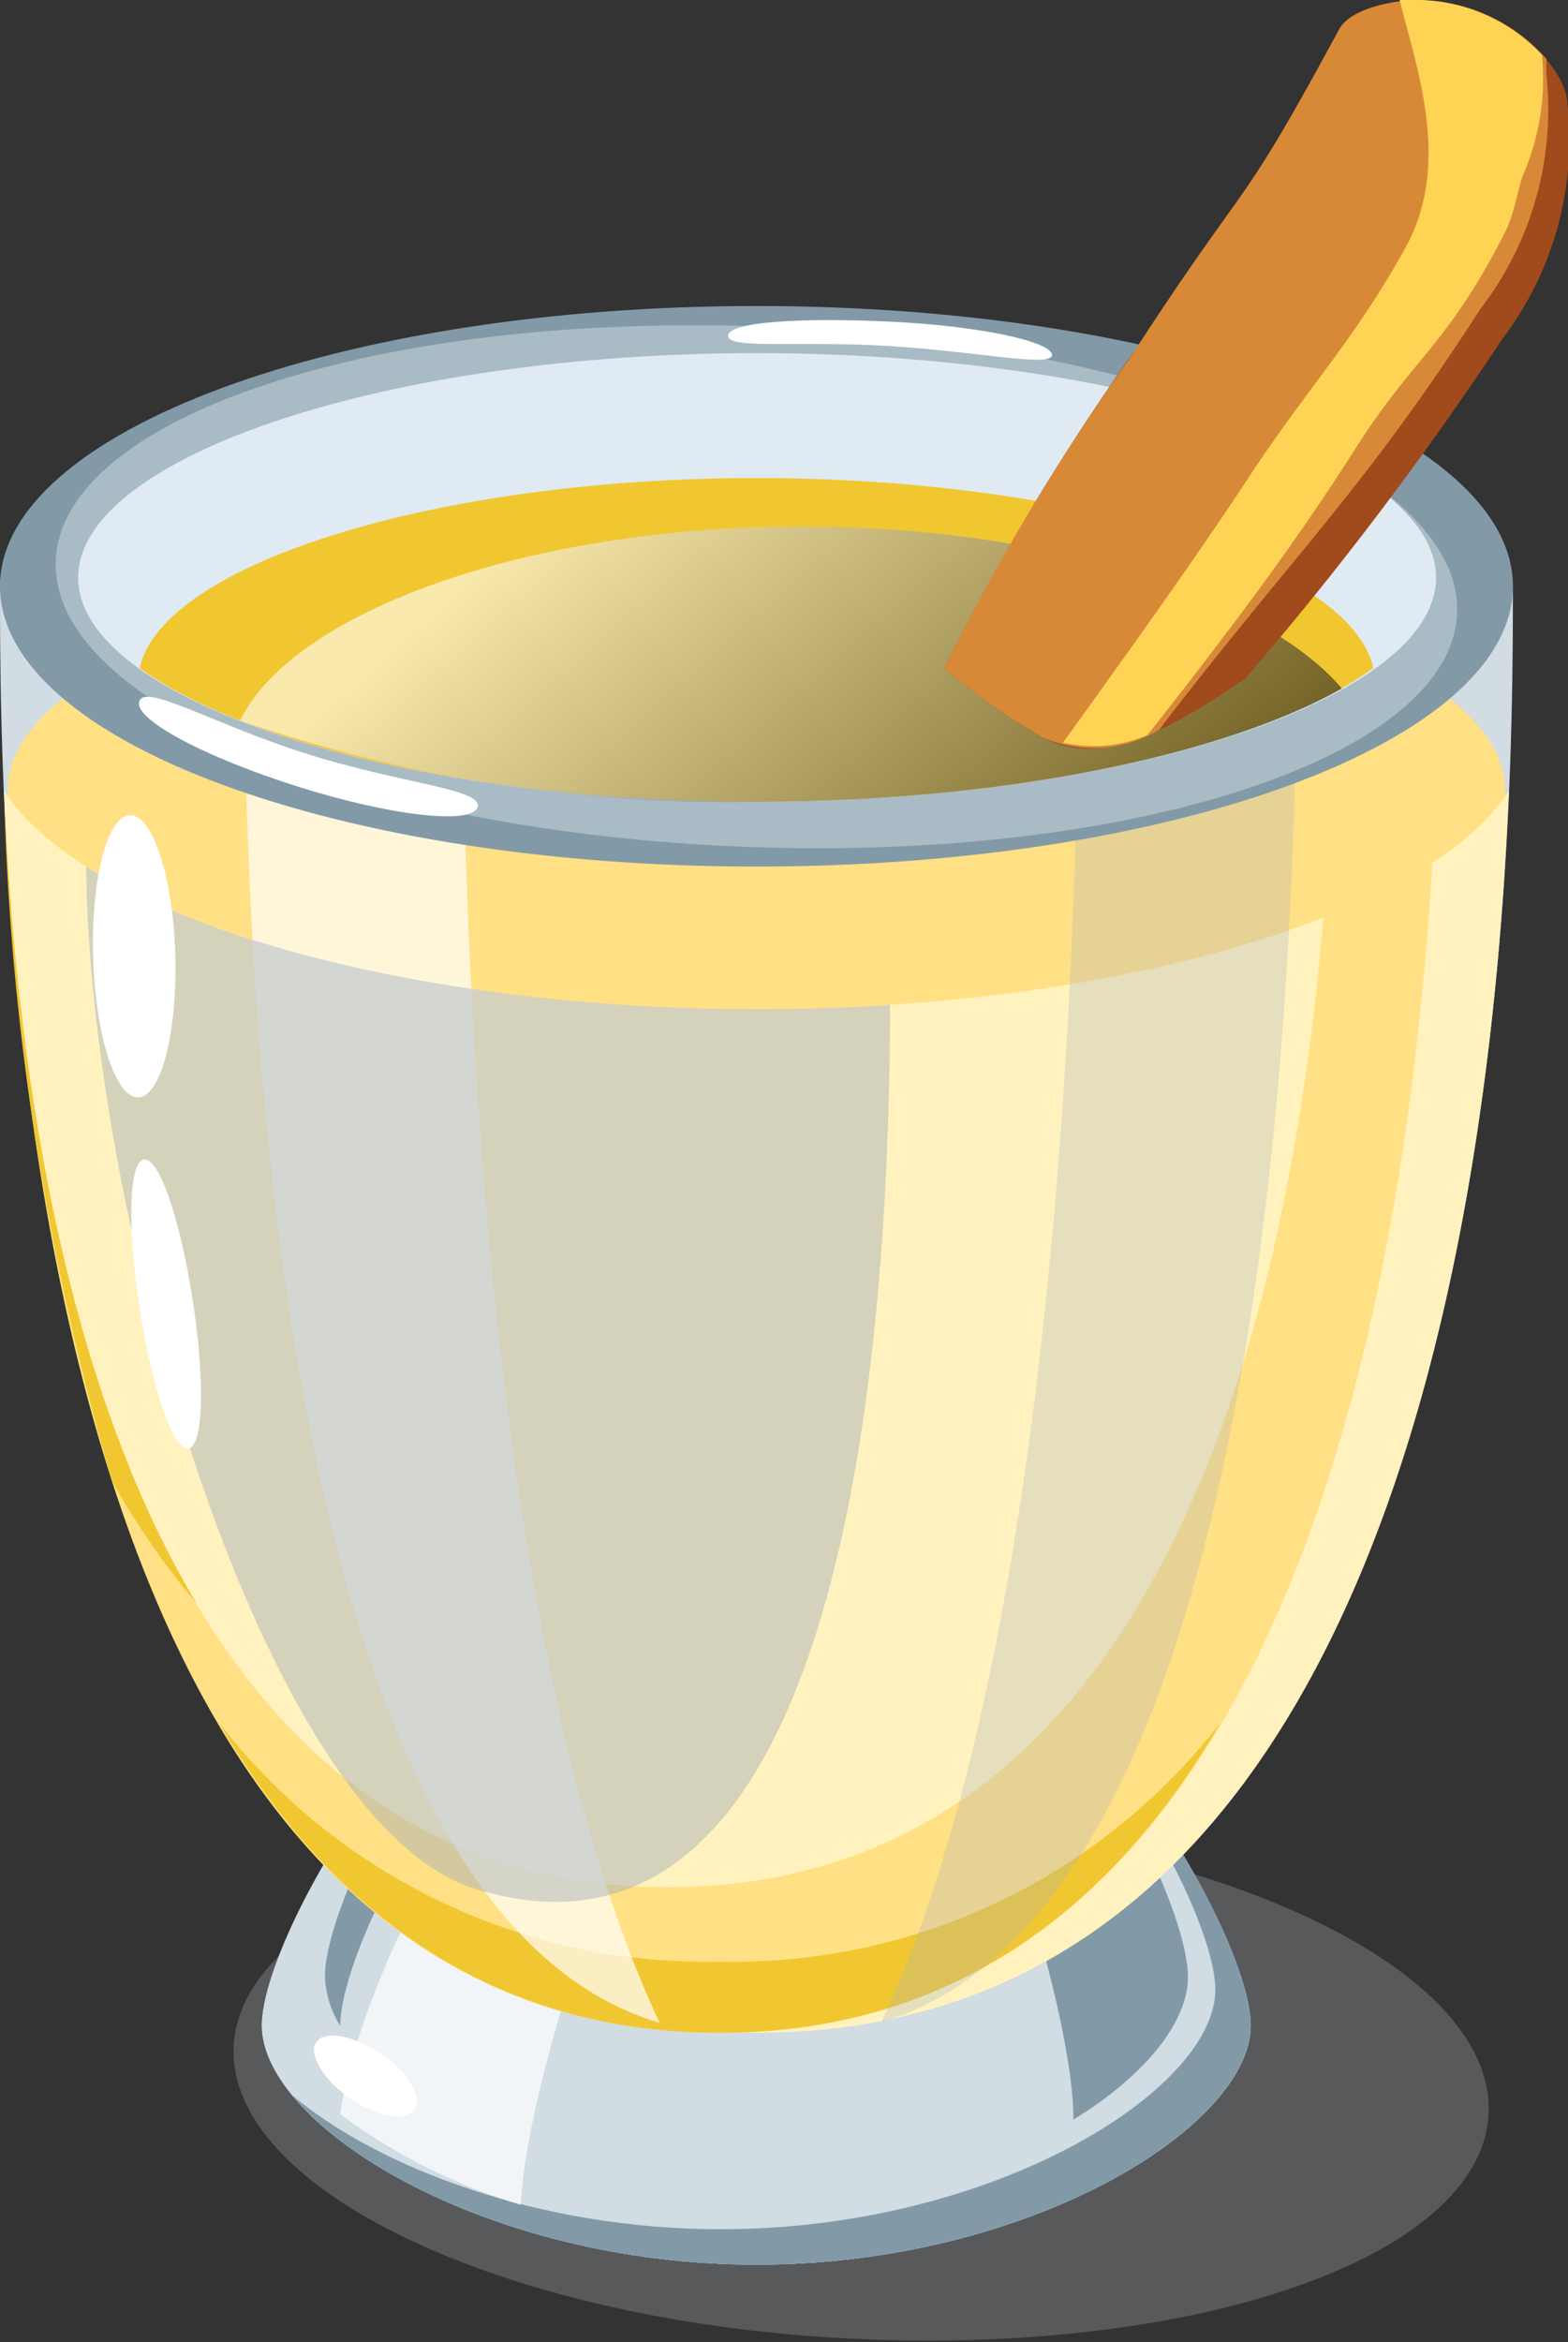 <svg xmlns="http://www.w3.org/2000/svg" xmlns:xlink="http://www.w3.org/1999/xlink" viewBox="0 0 46.95 70.11"><rect x="0" y="0" width="46.95" height="70.11" fill="#333333" stroke="none"/><defs><style>.cls-1{isolation:isolate;}.cls-11,.cls-2{fill:#aab3b8;}.cls-2{opacity:0.3;mix-blend-mode:multiply;}.cls-3,.cls-9{fill:#d1dce3;}.cls-4{fill:#829aa8;}.cls-13,.cls-5{fill:#fff;}.cls-5{opacity:0.7;}.cls-6{fill:#ffe084;}.cls-7{fill:#fff2bf;}.cls-8{fill:#f1c731;}.cls-11,.cls-9{opacity:0.5;}.cls-10{fill:#dfeaf2;}.cls-11,.cls-12{mix-blend-mode:screen;}.cls-12{opacity:0.6;fill:url(#linear-gradient);}.cls-14{fill:#a14a1c;}.cls-15{fill:#d78938;}.cls-16{fill:#ffd454;}</style><linearGradient id="linear-gradient" x1="17.4" y1="14.09" x2="32.81" y2="31.27" gradientUnits="userSpaceOnUse"><stop offset="0" stop-color="#fff"/><stop offset="1"/></linearGradient></defs><g class="cls-1"><g id="Capa_2" data-name="Capa 2"><g id="Layer_1" data-name="Layer 1"><path class="cls-2" d="M44.57,63.3c.24-4.29-8-8.25-18.34-8.83S7.27,56.91,7,61.21,15,69.46,25.36,70,44.33,67.6,44.57,63.3Z"/><path class="cls-3" d="M7.84,60.63c0,3,6.63,7.16,14.81,7.16s14.8-4.14,14.8-7.16-6.62-14.49-14.8-14.49S7.84,57.6,7.84,60.63Z"/><path class="cls-3" d="M7.84,60.63c0,3,6.63,7.16,14.81,7.16s14.8-4.14,14.8-7.16-6.62-14.49-14.8-14.49S7.84,57.6,7.84,60.63Z"/><path class="cls-4" d="M31.06,50.05c3.26,3.49,5.33,7.82,5.33,9.51,0,3-6.63,7.17-14.8,7.17-5.49,0-10.27-1.86-12.83-4,2.09,2.54,7.51,5.06,13.89,5.06,8.18,0,14.8-4.14,14.8-7.16C37.45,58.75,34.92,53.67,31.06,50.05Z"/><path class="cls-4" d="M10.19,60.63c0-2.21,3.41-9.13,8.21-12.24,1.28-1.8,2.72-3,4.25-3-7.14,0-12.92,10.89-12.92,13.77a3,3,0,0,0,.47,1.5Z"/><path class="cls-4" d="M22.65,45.38c5.24,0,9.49,14.21,9.49,18v.07c2.12-1.3,3.43-2.9,3.43-4.27C35.57,56.27,29.78,45.38,22.65,45.38Z"/><path class="cls-5" d="M10.19,63.29A17.55,17.55,0,0,0,15.59,66c.22-4,3.5-14.35,8.21-20.15C16.49,47,10.67,59.11,10.19,63.29Z"/><path class="cls-3" d="M45.3,17.55c0-3.35-10.22-8.27-22.65-8.27S0,14.2,0,17.55c0,7.82,0,43.3,22.65,43.3S45.3,25.37,45.3,17.55Z"/><path class="cls-6" d="M45.07,23.65c0-4-10.27-7.41-22.42-7.41S.23,19.64.23,23.65s10.26,7.41,22.42,7.41S45.07,27.67,45.07,23.65Z"/><path class="cls-7" d="M22.65,30.21C11.8,30.21,2.42,27.35.12,23.66.66,36.45,3.86,60.85,22.65,60.85s22-24.4,22.53-37.19C42.88,27.35,33.5,30.21,22.65,30.21Z"/><path class="cls-6" d="M39.7,26.49c-.84,11.7-4.44,30-19.71,30C3.42,56.46.6,34.94.12,23.66.63,36.45,3.68,60.85,21.55,60.85S42.46,36.45,43,23.66A8.62,8.62,0,0,1,39.7,26.49Z"/><path class="cls-8" d="M5.89,48C1.52,40.74.4,30.38.12,23.66A80.37,80.37,0,0,0,3.35,44.32,23.29,23.29,0,0,0,5.89,48Z"/><path class="cls-8" d="M21.55,58.72a18.44,18.44,0,0,1-15-7.16c3.19,5.44,7.94,9.29,15,9.29s11.84-3.85,15-9.29A18.44,18.44,0,0,1,21.55,58.72Z"/><path class="cls-5" d="M13.81,16c0-2,1.59-4.35,4.15-6.3C11.82,11,7.3,14.79,7.3,17.55c0,7.38,0,39.34,12.45,43C13.81,47.86,13.81,22.93,13.81,16Z"/><path class="cls-2" d="M32.33,16c0-2-1.59-4.35-4.15-6.3,6.13,1.26,10.66,5.07,10.66,7.83,0,7.38,0,39.34-12.45,43C32.32,47.86,32.33,22.93,32.33,16Z"/><path class="cls-4" d="M45.3,17.55c0-4.63-10.14-8.39-22.65-8.39S0,12.92,0,17.55s10.14,8.39,22.65,8.39S45.3,22.19,45.3,17.55Z"/><path class="cls-9" d="M43.63,18.36c.16-4.29-9.1-8.13-20.68-8.58s-21.11,2.67-21.28,7,9.09,8.13,20.68,8.57S43.46,22.65,43.63,18.36Z"/><path class="cls-10" d="M22.65,24c-11,0-20.31-3.08-20.31-6.71s9.3-6.72,20.31-6.72S43,13.65,43,17.29,33.66,24,22.65,24Z"/><path class="cls-11" d="M22.65,30.21c-8.48,0-16.06-1.74-20.07-4.27C2.66,36.36,7.87,54.7,14.31,56.57c10.13,3,12.32-13.31,12.34-26.49C25.34,30.17,24,30.21,22.65,30.21Z"/><path class="cls-8" d="M22.65,24c8.07,0,15.22-1.66,18.47-4-.68-3.13-8.86-5.69-18.47-5.69S4.86,16.89,4.18,20C7.42,22.34,14.57,24,22.65,24Z"/><path class="cls-12" d="M7.19,21.57A44.74,44.74,0,0,0,22.65,24c7.38,0,14-1.39,17.53-3.39C37.8,17.82,31.36,15.76,24,15.76,15.82,15.76,8.77,18.31,7.19,21.57Z"/><path class="cls-13" d="M4.17,21c-.17.54,2,1.68,4.76,2.55s5.2,1.15,5.37.61-2.27-.7-5.07-1.58S4.33,20.43,4.17,21Z"/><path class="cls-13" d="M31.5,10.63c0-.4-2.13-.87-4.81-1s-4.87,0-4.89.42,2.17.14,4.85.31S31.47,11,31.5,10.63Z"/><path class="cls-13" d="M5.25,28.59c-.07-2.34-.68-4.21-1.36-4.19s-1.17,1.92-1.1,4.26.67,4.21,1.35,4.19S5.31,30.92,5.25,28.59Z"/><path class="cls-13" d="M5.77,38.92c-.37-2.4-1-4.28-1.46-4.21s-.5,2.06-.13,4.45,1,4.27,1.46,4.2S6.14,41.31,5.77,38.92Z"/><path class="cls-13" d="M11.41,61.48c-.82-.56-1.69-.71-1.94-.35s.21,1.12,1,1.68,1.69.71,1.94.34S12.23,62,11.41,61.48Z"/><path class="cls-14" d="M46.93,3.11c0-1-1.69-3-4.51-3.11-.44,0-2,.18-2.35.93C37,6.6,37.51,5.07,34,10.46A70,70,0,0,0,28.28,20a18.11,18.11,0,0,0,3,2.1c1.84.94,4-.44,6-1.78A100.6,100.6,0,0,0,45,10.12,9.8,9.8,0,0,0,46.93,3.11Z"/><path class="cls-15" d="M46.3,2.2c0-.14,0-.29,0-.44A5.16,5.16,0,0,0,42.42,0c-.44,0-2,.18-2.35.93C37,6.6,37.51,5.07,34,10.46l-.28.42A64.87,64.87,0,0,0,28.28,20a18.11,18.11,0,0,0,3,2.1,3.81,3.81,0,0,0,3.44-.26c.11-.16.22-.3.32-.43,3.93-5.07,5.83-6.81,9.3-12.18A9.79,9.79,0,0,0,46.3,2.2Z"/><path class="cls-16" d="M46.17,1.65A5.18,5.18,0,0,0,42.42,0a4,4,0,0,0-.51,0c.49,2,1.57,4.87.18,7.4-1.48,2.7-3,4.3-4.66,6.83s-3.81,5.51-5.6,8A4.05,4.05,0,0,0,34.36,22c.79-1,1.57-2,2.32-3,1.39-1.82,2.7-3.68,3.93-5.61,1.72-2.71,2.75-3.06,4.49-6.51.23-.47.41-1.44.5-1.63A7.26,7.26,0,0,0,46.17,1.65Z"/></g></g></g></svg>